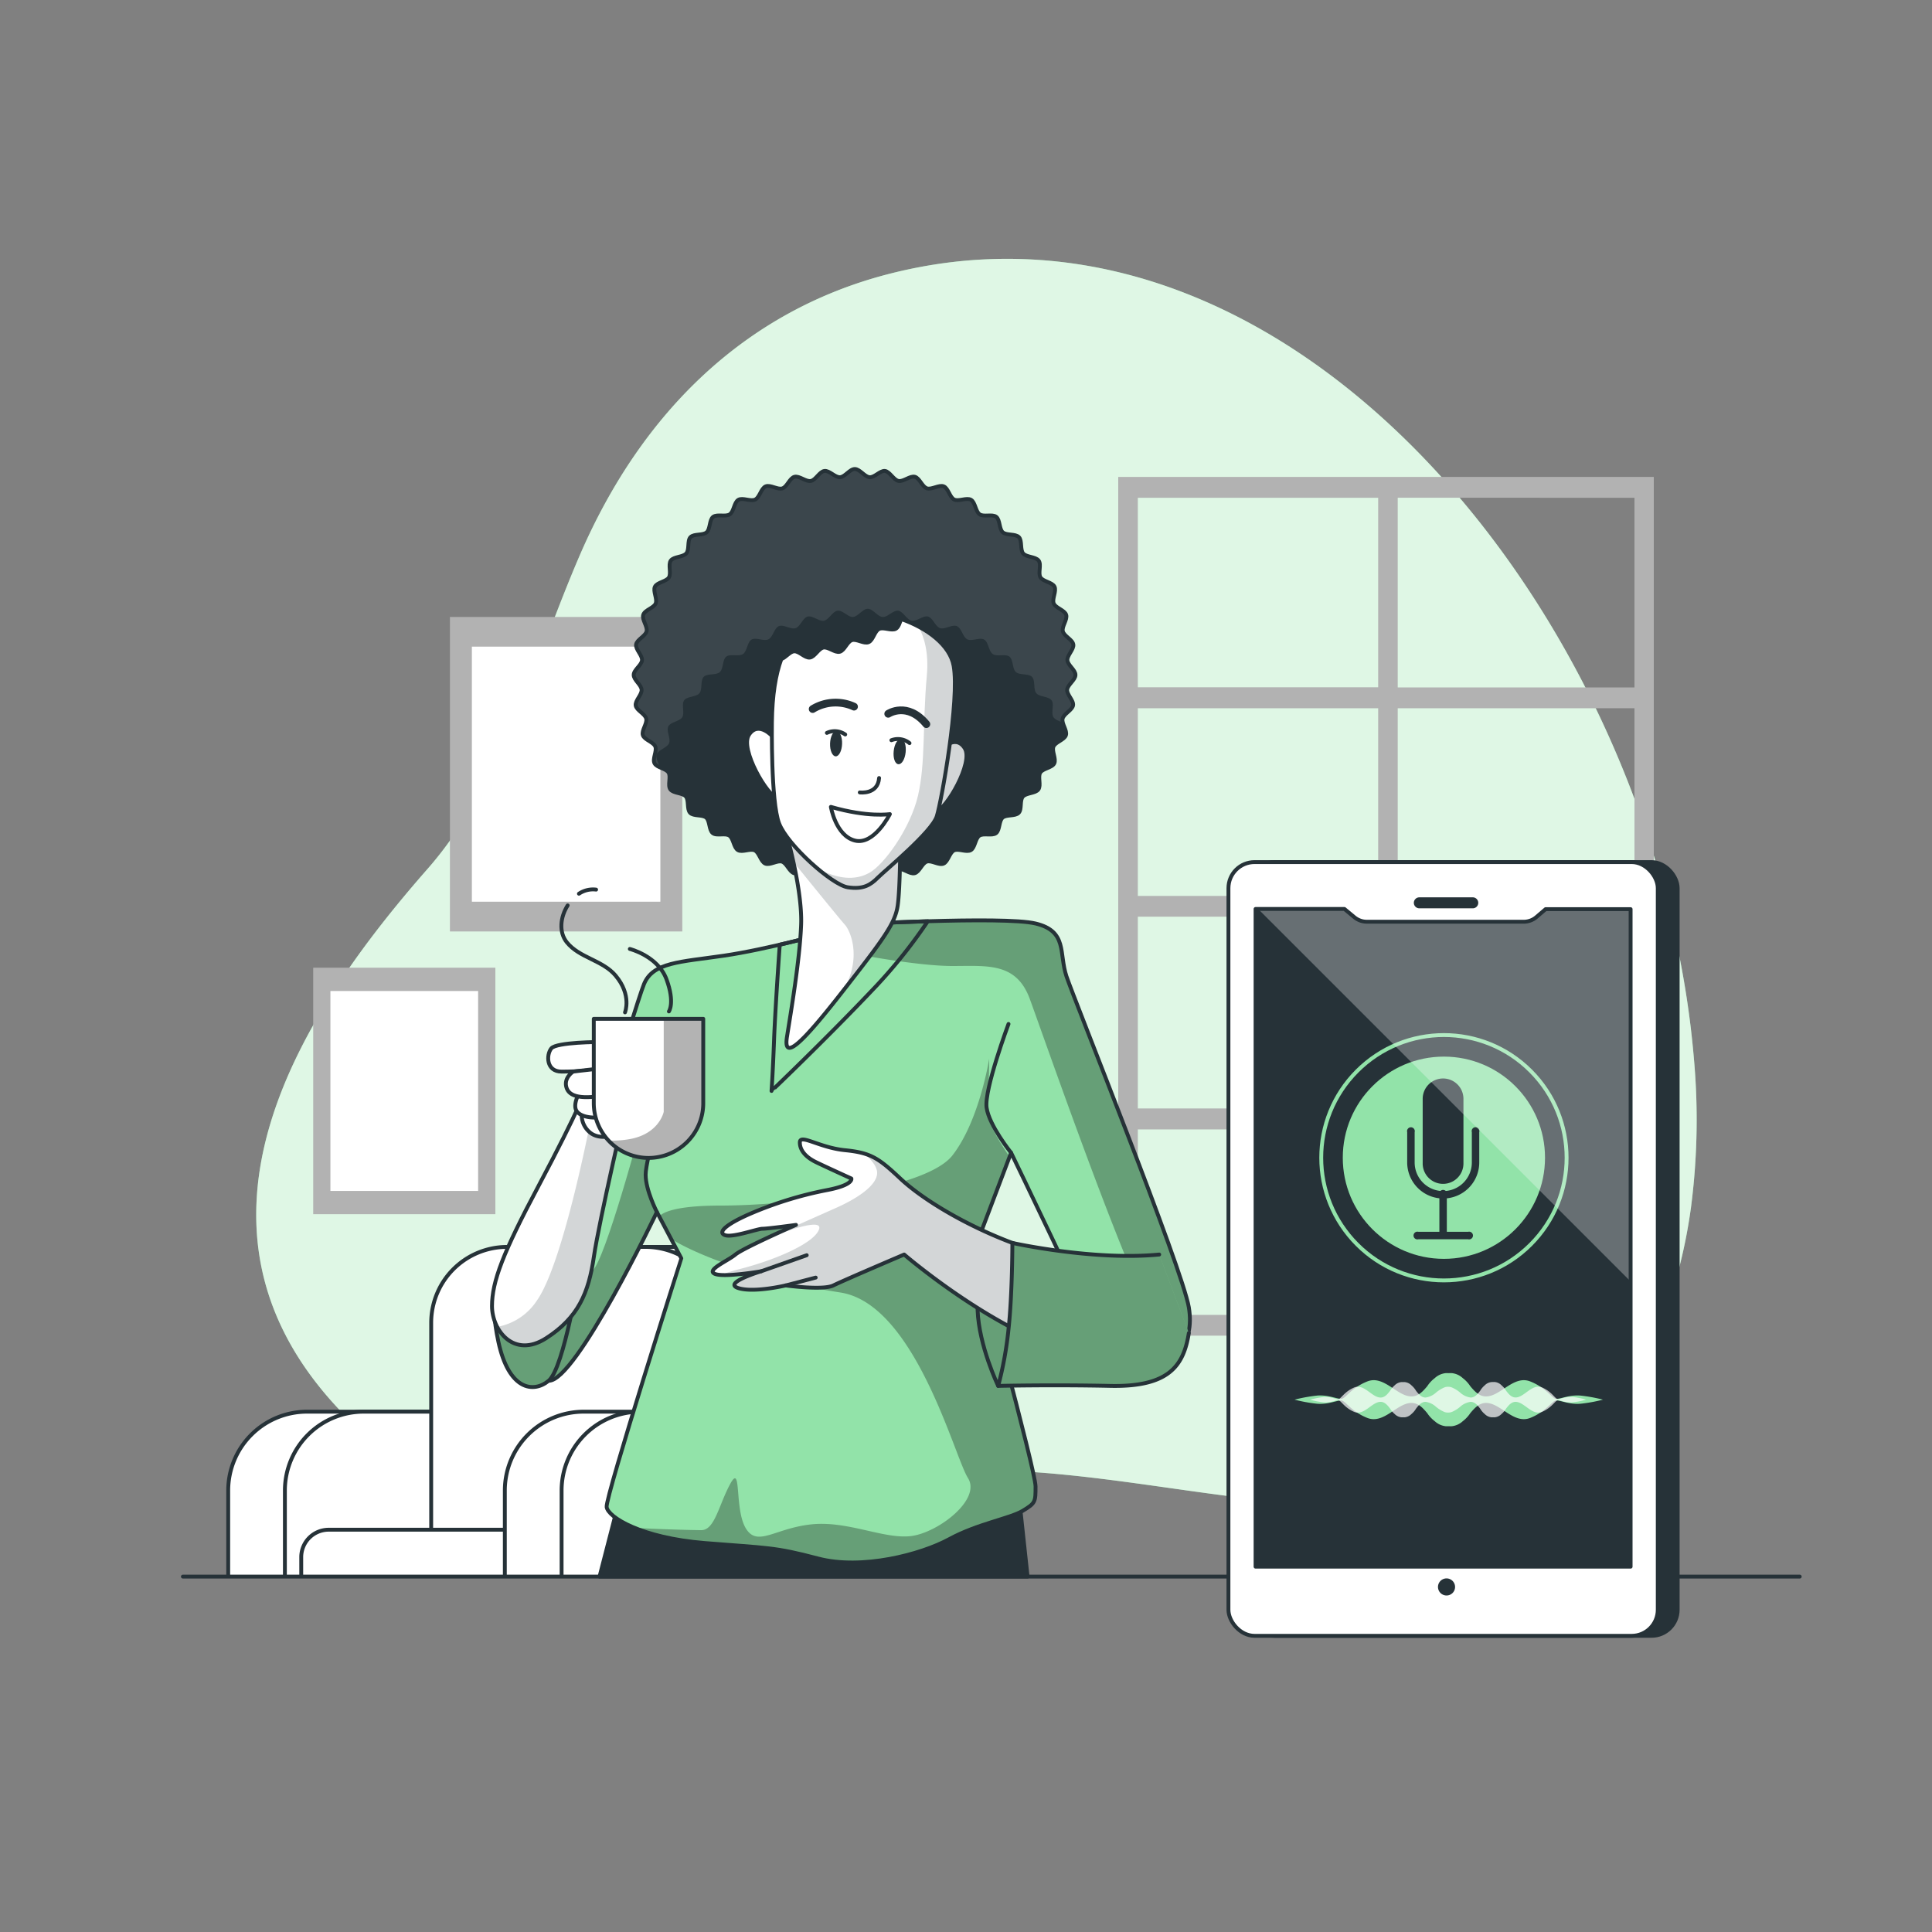 <svg xmlns="http://www.w3.org/2000/svg" xmlns:xlink="http://www.w3.org/1999/xlink" viewBox="0 0 500 500"><rect x="0" y="0" width="500" height="500" fill="#808080" stroke="none"/><defs><clippath id="clip-path"><rect x="54" y="312.69" width="164.67" height="95.33" style="fill:none"></rect></clippath><clippath id="clip-path-2"><path d="M278.33,174.67c0,1.3-2,2.51-2.15,3.79s1.74,2.81,1.53,4.08S275.3,184.7,275,186s1.26,3.05.86,4.27-2.72,1.75-3.22,2.94.78,3.21.2,4.36-3,1.3-3.64,2.41.29,3.28-.47,4.33-3.12.85-4,1.84-.2,3.29-1.1,4.22-3.21.39-4.17,1.25-.67,3.23-1.69,4-3.23-.07-4.31.65-1.1,3.1-2.22,3.75-3.2-.5-4.36.07-1.51,2.92-2.71,3.42-3.1-.94-4.33-.52-1.88,2.69-3.14,3-2.94-1.33-4.22-1.08-2.22,2.42-3.5,2.59-2.75-1.7-4.05-1.62-2.51,2.12-3.81,2.12-2.53-2-3.81-2.12-2.78,1.78-4.05,1.62-2.25-2.34-3.51-2.59-3,1.41-4.22,1.08-1.92-2.61-3.14-3-3.14,1-4.33.51-1.55-2.84-2.71-3.41-3.24.58-4.36-.07-1.15-3-2.22-3.75-3.3.14-4.31-.66-.73-3.16-1.69-4-3.28-.32-4.17-1.25-.27-3.23-1.1-4.22-3.2-.79-4-1.84.2-3.23-.47-4.34-3-1.25-3.63-2.4.68-3.17.19-4.36-2.82-1.71-3.22-2.94,1.17-3,.87-4.27-2.52-2.13-2.72-3.41,1.63-2.78,1.53-4.08S164,176,164,174.67s2.05-2.52,2.15-3.8-1.73-2.81-1.53-4.08,2.42-2.16,2.72-3.41-1.27-3-.87-4.27,2.73-1.75,3.22-2.94-.78-3.2-.19-4.35,3-1.31,3.63-2.41-.28-3.29.47-4.34,3.12-.85,4-1.84.2-3.29,1.1-4.22,3.21-.39,4.18-1.25.66-3.23,1.68-4,3.24.06,4.31-.66,1.1-3.1,2.22-3.75,3.2.51,4.36-.07,1.51-2.92,2.71-3.41,3.1.93,4.33.52,1.88-2.7,3.14-3,2.95,1.33,4.22,1.08,2.22-2.42,3.51-2.59,2.75,1.71,4.05,1.62,2.5-2.12,3.81-2.12,2.53,2,3.81,2.12,2.77-1.78,4-1.62,2.25,2.35,3.51,2.59,3-1.41,4.22-1.08,1.92,2.62,3.14,3,3.14-1,4.33-.52,1.56,2.85,2.71,3.41,3.25-.58,4.36.07,1.16,3,2.22,3.75,3.3-.13,4.31.66.73,3.16,1.69,4,3.28.33,4.17,1.25.28,3.23,1.1,4.22,3.2.8,4,1.84-.2,3.24.47,4.34,3.05,1.26,3.64,2.41-.69,3.16-.2,4.35,2.82,1.71,3.22,2.94-1.17,3-.86,4.27,2.51,2.13,2.71,3.41-1.63,2.79-1.53,4.08S278.33,173.36,278.33,174.67Z" style="fill:#263238;stroke:#263238;stroke-linecap:round;stroke-linejoin:round"></path></clippath><clippath id="clip-path-3"><path d="M214.33,241.33s-15.66,4.34-27,6S169,249,166.67,254.67,145.33,324.33,141.33,332,135,357,142,357.33s28-43.66,28-43.66l6.33,12S156.67,387.33,157,390s9,8,25.33,9.33,18,1,29.34,4,26.66-1,34-5,15.66-5.33,19-7.33,3.33-2.33,3.33-6.33S252.33,323,252.33,323l9.34-24.67s21.33,44,22.33,48,7.33,9,13.33,7.67,12-5.67,10.34-15.67S278,258.67,276,252.67s.33-11.67-8-13.67-49.33.33-49.33.33Z" style="fill:#92E3A9;stroke:#263238;stroke-linecap:round;stroke-linejoin:round"></path></clippath><clippath id="clip-path-4"><path d="M150,328.67s-4,25.33-8,28.66-10.33,2.34-13-10S129,332,133.33,326,148.33,315.33,150,328.67Z" style="fill:#92E3A9;stroke:#263238;stroke-linecap:round;stroke-linejoin:round"></path></clippath><clippath id="clip-path-5"><path d="M203.67,216.33s4,14,3.66,23-2.66,22.67-3.66,29,3.66,2,14.33-11.66,13.67-17.67,14.33-22.34S233,217,233,217a14.1,14.1,0,0,1-13.67,3.33C211,218,205.67,212,204.33,212S203.67,216.33,203.67,216.33Z" style="fill:#fff;stroke:#263238;stroke-linecap:round;stroke-linejoin:round"></path></clippath><clippath id="clip-path-6"><path d="M243.39,194.18s3.73-4.36,6.23-.62-5,16.2-7.17,16.2-1.24-8.73-1.24-10.91S243.39,194.18,243.39,194.18Z" style="fill:#fff;stroke:#263238;stroke-linecap:round;stroke-linejoin:round"></path></clippath><clippath id="clip-path-7"><path d="M233.23,160.21c-.39.95-.66,2.09-1.38,2.51-1.12.64-3.2-.51-4.36.06s-1.51,2.92-2.71,3.42-3.1-.93-4.33-.52-1.88,2.69-3.14,3-2.95-1.34-4.22-1.09-2.22,2.43-3.51,2.59-2.75-1.7-4.05-1.62c-1.12.07-2.2,1.64-3.32,2-1.47,4-2.35,9.32-2.44,16.4,0,0-.31,20.55,1.87,26.16s13.71,15.89,17.75,16.51,5.92-.62,7.79-2.49,14-11.84,15.26-15.89,5.92-30.21,4.36-38.93C245.85,167,240.07,162.61,233.23,160.21Z" style="fill:#fff;stroke:#263238;stroke-linecap:round;stroke-linejoin:round"></path></clippath><clippath id="clip-path-8"><path d="M258.33,358.67s-5-10.34-5.33-19.67,3.67-14.33,8-9.67S262,354,258.33,358.67Z" style="fill:#92E3A9;stroke:#263238;stroke-linecap:round;stroke-linejoin:round"></path></clippath><clippath id="clip-path-9"><path d="M296.67,326.33s-22.34,0-34.67-4.66S238.67,310.33,233,305s-7.67-6.67-14.33-7.33-11.67-4.34-11.67-2,2,4,4,5,9.33,4.33,9.33,4.33.67,1.67-6.33,3a96.69,96.69,0,0,0-20.33,6.33c-6,2.67-8,4.67-6,5.34S196,318,197.33,318s8.67-1,8.67-1-13.67,6-15.67,7.67-7.66,4-5.33,5,12-.67,12-.67-10,3-6,4.33,12.33-.66,12.33-.66,9.67,1.33,12.34,0,18.33-8,18.33-8,24,20.66,44.67,25.66,20.33,0,20.33,0" style="fill:#fff;stroke:#263238;stroke-linecap:round;stroke-linejoin:round"></path></clippath><clippath id="clip-path-10"><path d="M307.67,345c-1.34,8.33-5,14-20.34,13.67s-29,0-29,0A93.87,93.87,0,0,0,261,344c1-9,1-22.33,1-22.33s21,4.66,38,3" style="fill:#92E3A9;stroke:#263238;stroke-linecap:round;stroke-linejoin:round"></path></clippath><clippath id="clip-path-11"><path d="M152,281s-1.8,5.56-12.67,26c-9.16,17.24-12,24.67-12,31s5.67,13.67,14,8.33,11-11.73,12.36-21.06,8.53-40.06,8.53-40.06S160,277.67,152,281Z" style="fill:#fff;stroke:#263238;stroke-linecap:round;stroke-linejoin:round"></path></clippath><clippath id="clip-path-12"><path d="M167.83,299.67h0a14.17,14.17,0,0,1-14.16-14.17V263.67H182V285.5A14.17,14.17,0,0,1,167.83,299.67Z" style="fill:#fff;stroke:#263238;stroke-linecap:round;stroke-linejoin:round"></path></clippath><clippath id="clip-path-13"><path d="M422,405.45H324.94V235.24h23l2.58,2.14a5.07,5.07,0,0,0,3.22,1.16h40.6a5,5,0,0,0,3.32-1.25l2.34-2h22Z" style="fill:#263238;stroke:#263238;stroke-linecap:round;stroke-linejoin:round"></path></clippath></defs><g id="background-simple"><path d="M437.62,312.52a175.74,175.74,0,0,0,.77-38.44C429,162.07,335.21,43.53,229.65,71c-36.47,9.49-63.5,35.42-79.59,72.67C138.25,171,129.87,203,110.67,224.85,79.16,260.75,41.13,316.91,88.94,366s106.47,17.2,156.45,14.67c42-2.13,84.46,13.52,126.34,7.89C411.52,383.16,432.2,352,437.62,312.52Z" style="fill:#92E3A9"></path><path d="M437.62,312.52a175.74,175.74,0,0,0,.77-38.44C429,162.07,335.21,43.53,229.65,71c-36.47,9.49-63.5,35.42-79.59,72.67C138.25,171,129.87,203,110.67,224.85,79.16,260.75,41.13,316.91,88.94,366s106.47,17.2,156.45,14.67c42-2.13,84.46,13.52,126.34,7.89C411.52,383.16,432.2,352,437.62,312.52Z" style="fill:#fff;opacity:0.7"></path></g><g id="Window"><path d="M289.4,123.43V345.67H428V123.43Zm72.33,5.39H423V177.9H361.73Zm0,54.47H423v48.57H361.73Zm0,54H423v49.61H361.73Zm-5.06,103h-62.2v-48h62.2Zm0-53.43h-62.2V237.24h62.2Zm0-55h-62.2V183.29h62.2Zm0-54h-62.2V128.82h62.2Zm5.06,162.38v-48H423v48Z" style="fill:#b2b2b2"></path></g><g id="Pictures"><rect x="116.44" y="159.67" width="60.14" height="81.39" style="fill:#b2b2b2"></rect><rect x="122.12" y="167.35" width="48.78" height="66.01" style="fill:#fff"></rect><rect x="81.06" y="250.44" width="47.14" height="63.79" style="fill:#b2b2b2"></rect><rect x="85.51" y="256.47" width="38.23" height="51.74" style="fill:#fff"></rect></g><g id="Couch"><g style="clip-path:url(#clip-path)"><path d="M123.05,322.69h75.11a0,0,0,0,1,0,0v55.46a19.64,19.64,0,0,1-19.64,19.64H142.7a19.64,19.64,0,0,1-19.64-19.64V322.69A0,0,0,0,1,123.05,322.69Z" transform="translate(321.22 720.49) rotate(180)" style="fill:#fff;stroke:#263238;stroke-miterlimit:10"></path><path d="M59.06,365.34h52.83a0,0,0,0,1,0,0v63.61a20.41,20.41,0,0,1-20.41,20.41H59.06a0,0,0,0,1,0,0v-84A0,0,0,0,1,59.06,365.34Z" transform="translate(170.95 814.7) rotate(180)" style="fill:#fff"></path><path d="M59.06,365.34h52.83a0,0,0,0,1,0,0v63.61a20.41,20.41,0,0,1-20.41,20.41H59.06a0,0,0,0,1,0,0v-84A0,0,0,0,1,59.06,365.34Z" transform="translate(170.95 814.7) rotate(180)" style="fill:none;stroke:#263238;stroke-miterlimit:10"></path><path d="M73.74,365.34h52.83a0,0,0,0,1,0,0v63.61a20.41,20.41,0,0,1-20.41,20.41H73.74a0,0,0,0,1,0,0v-84A0,0,0,0,1,73.74,365.34Z" transform="translate(200.3 814.7) rotate(180)" style="fill:#fff;stroke:#263238;stroke-miterlimit:10"></path><path d="M111.6,322.69h75.11a0,0,0,0,1,0,0v55.46a19.64,19.64,0,0,1-19.64,19.64H131.24a19.64,19.64,0,0,1-19.64-19.64V322.69A0,0,0,0,1,111.6,322.69Z" transform="translate(298.3 720.49) rotate(180)" style="fill:#fff"></path><path d="M111.6,322.69h75.11a0,0,0,0,1,0,0v55.46a19.64,19.64,0,0,1-19.64,19.64H131.24a19.64,19.64,0,0,1-19.64-19.64V322.69A0,0,0,0,1,111.6,322.69Z" transform="translate(298.3 720.49) rotate(180)" style="fill:none;stroke:#263238;stroke-miterlimit:10"></path><path d="M78,395.89H178.53a0,0,0,0,1,0,0v46.37a7.1,7.1,0,0,1-7.1,7.1H78a0,0,0,0,1,0,0V395.89A0,0,0,0,1,78,395.89Z" transform="translate(256.49 845.25) rotate(180)" style="fill:#fff"></path><path d="M78,395.89H178.53a0,0,0,0,1,0,0v46.37a7.1,7.1,0,0,1-7.1,7.1H78a0,0,0,0,1,0,0V395.89A0,0,0,0,1,78,395.89Z" transform="translate(256.49 845.25) rotate(180)" style="fill:none;stroke:#263238;stroke-miterlimit:10"></path><line x1="79.44" y1="414.34" x2="130.43" y2="414.34" style="fill:#fff;stroke:#263238;stroke-miterlimit:10"></line><path d="M130.66,365.34h52.83a0,0,0,0,1,0,0v63.61a20.41,20.41,0,0,1-20.41,20.41H130.66a0,0,0,0,1,0,0v-84A0,0,0,0,1,130.66,365.34Z" transform="translate(314.14 814.7) rotate(180)" style="fill:#fff"></path><path d="M130.66,365.34h52.83a0,0,0,0,1,0,0v63.61a20.41,20.41,0,0,1-20.41,20.41H130.66a0,0,0,0,1,0,0v-84A0,0,0,0,1,130.66,365.34Z" transform="translate(314.14 814.7) rotate(180)" style="fill:none;stroke:#263238;stroke-miterlimit:10"></path><path d="M145.33,365.34h52.83a0,0,0,0,1,0,0v63.61a20.41,20.41,0,0,1-20.41,20.41H145.33a0,0,0,0,1,0,0v-84A0,0,0,0,1,145.33,365.34Z" transform="translate(343.5 814.7) rotate(180)" style="fill:#fff;stroke:#263238;stroke-miterlimit:10"></path></g></g><g id="Character"><polygon points="265.94 408.02 263.64 386.64 160.68 386.64 155.16 408.02 265.94 408.02" style="fill:#263238;stroke:#263238;stroke-linecap:round;stroke-linejoin:round"></polygon><path d="M278.33,174.67c0,1.3-2,2.51-2.15,3.79s1.74,2.81,1.53,4.08S275.3,184.7,275,186s1.26,3.05.86,4.27-2.72,1.75-3.22,2.94.78,3.21.2,4.36-3,1.3-3.64,2.41.29,3.28-.47,4.33-3.12.85-4,1.84-.2,3.29-1.1,4.22-3.21.39-4.17,1.25-.67,3.23-1.69,4-3.23-.07-4.31.65-1.1,3.1-2.22,3.75-3.2-.5-4.36.07-1.51,2.92-2.71,3.42-3.1-.94-4.33-.52-1.88,2.69-3.14,3-2.94-1.33-4.22-1.08-2.22,2.42-3.5,2.59-2.75-1.7-4.05-1.62-2.51,2.12-3.81,2.12-2.53-2-3.81-2.12-2.78,1.78-4.05,1.62-2.25-2.34-3.51-2.59-3,1.41-4.22,1.08-1.92-2.61-3.14-3-3.14,1-4.33.51-1.55-2.84-2.71-3.41-3.24.58-4.36-.07-1.15-3-2.22-3.75-3.3.14-4.31-.66-.73-3.16-1.69-4-3.28-.32-4.17-1.25-.27-3.23-1.1-4.22-3.2-.79-4-1.84.2-3.23-.47-4.34-3-1.25-3.63-2.4.68-3.17.19-4.36-2.82-1.71-3.22-2.94,1.17-3,.87-4.27-2.52-2.13-2.72-3.41,1.63-2.78,1.53-4.08S164,176,164,174.67s2.05-2.52,2.15-3.8-1.73-2.81-1.53-4.08,2.42-2.16,2.72-3.41-1.27-3-.87-4.27,2.73-1.75,3.22-2.94-.78-3.2-.19-4.35,3-1.31,3.63-2.41-.28-3.29.47-4.34,3.12-.85,4-1.84.2-3.29,1.1-4.22,3.21-.39,4.18-1.25.66-3.23,1.68-4,3.24.06,4.31-.66,1.1-3.1,2.22-3.75,3.2.51,4.36-.07,1.51-2.92,2.71-3.41,3.1.93,4.33.52,1.88-2.7,3.14-3,2.95,1.33,4.22,1.08,2.22-2.42,3.51-2.59,2.75,1.71,4.05,1.62,2.5-2.12,3.81-2.12,2.53,2,3.81,2.12,2.77-1.78,4-1.62,2.25,2.35,3.51,2.59,3-1.41,4.22-1.08,1.92,2.62,3.14,3,3.14-1,4.33-.52,1.56,2.85,2.71,3.41,3.25-.58,4.36.07,1.16,3,2.22,3.75,3.3-.13,4.31.66.73,3.16,1.69,4,3.28.33,4.17,1.25.28,3.23,1.1,4.22,3.2.8,4,1.84-.2,3.24.47,4.34,3.05,1.26,3.64,2.41-.69,3.16-.2,4.35,2.82,1.71,3.22,2.94-1.17,3-.86,4.27,2.51,2.13,2.71,3.41-1.63,2.79-1.53,4.08S278.33,173.36,278.33,174.67Z" style="fill:#263238"></path><g style="clip-path:url(#clip-path-2)"><path d="M278.33,174.67c0-1.31-2-2.52-2.14-3.8s1.73-2.81,1.52-4.08-2.41-2.16-2.71-3.41,1.26-3,.86-4.27-2.72-1.75-3.22-2.94.78-3.2.2-4.35-3-1.31-3.64-2.41.29-3.28-.47-4.34-3.12-.84-4-1.84-.2-3.28-1.1-4.22-3.21-.38-4.17-1.25-.66-3.22-1.69-4-3.23.07-4.31-.66-1.1-3.1-2.22-3.75-3.2.51-4.36-.07-1.51-2.92-2.71-3.41-3.1.93-4.33.52-1.88-2.7-3.14-3-2.94,1.33-4.22,1.08-2.22-2.42-3.51-2.59-2.74,1.71-4,1.62-2.51-2.12-3.81-2.12-2.53,2-3.81,2.12-2.78-1.78-4.05-1.62-2.25,2.35-3.51,2.59-3-1.41-4.22-1.08-1.92,2.62-3.14,3-3.14-1-4.33-.52-1.55,2.85-2.71,3.41-3.24-.58-4.36.07-1.15,3-2.22,3.75-3.29-.13-4.31.66-.73,3.16-1.68,4-3.28.32-4.18,1.25-.27,3.23-1.1,4.22-3.2.79-4,1.84.2,3.23-.47,4.34-3,1.25-3.63,2.41.69,3.16.19,4.35-2.82,1.71-3.22,2.94,1.17,3,.87,4.27-2.52,2.13-2.72,3.41,1.63,2.79,1.53,4.08-2.15,2.49-2.15,3.8,2.05,2.51,2.15,3.79-1.73,2.81-1.53,4.08,2.42,2.16,2.72,3.41-1.27,3.05-.87,4.27,2.72,1.75,3.22,2.94-.78,3.21-.19,4.36a2.56,2.56,0,0,0,1.3,1h0c-.3-1.09-1.11-2.32-.81-3.24.4-1.23,2.73-1.75,3.22-2.94s-.77-3.2-.19-4.35,3-1.31,3.63-2.41-.28-3.29.47-4.34,3.13-.84,3.95-1.84.21-3.28,1.1-4.22,3.22-.38,4.18-1.25.66-3.22,1.68-4,3.24.06,4.31-.66,1.11-3.1,2.23-3.75,3.19.51,4.36-.07,1.51-2.92,2.7-3.41,3.1.93,4.33.52,1.89-2.7,3.14-3,3,1.33,4.22,1.08,2.22-2.42,3.51-2.59,2.75,1.71,4,1.62,2.51-2.12,3.81-2.12,2.53,2,3.81,2.12,2.77-1.78,4.05-1.62,2.24,2.35,3.5,2.59,3-1.41,4.23-1.08,1.92,2.62,3.14,3,3.14-1,4.33-.52,1.55,2.85,2.7,3.42,3.25-.58,4.36.06,1.16,3,2.23,3.75,3.29-.13,4.31.66.72,3.16,1.68,4,3.28.33,4.18,1.26.27,3.22,1.1,4.21,3.2.8,3.95,1.85-.2,3.23.47,4.33c.41.67,1.45,1,2.33,1.4a5.08,5.08,0,0,0,.17.51A2.8,2.8,0,0,1,275,186c.3-1.25,2.51-2.13,2.71-3.41s-1.63-2.78-1.52-4.08S278.33,176,278.33,174.67Z" style="fill:#fff;opacity:0.1"></path></g><path d="M278.33,174.67c0,1.3-2,2.51-2.15,3.79s1.74,2.81,1.53,4.08S275.3,184.7,275,186s1.26,3.05.86,4.27-2.72,1.75-3.22,2.94.78,3.21.2,4.36-3,1.3-3.64,2.41.29,3.28-.47,4.33-3.12.85-4,1.84-.2,3.29-1.1,4.22-3.21.39-4.17,1.25-.67,3.23-1.69,4-3.23-.07-4.31.65-1.1,3.1-2.22,3.75-3.2-.5-4.36.07-1.51,2.92-2.71,3.42-3.1-.94-4.33-.52-1.88,2.69-3.14,3-2.94-1.33-4.22-1.08-2.22,2.42-3.5,2.59-2.75-1.7-4.05-1.62-2.51,2.12-3.81,2.12-2.53-2-3.81-2.12-2.78,1.78-4.05,1.62-2.25-2.34-3.51-2.59-3,1.41-4.22,1.08-1.92-2.61-3.14-3-3.14,1-4.33.51-1.55-2.84-2.71-3.41-3.24.58-4.36-.07-1.15-3-2.22-3.75-3.3.14-4.31-.66-.73-3.16-1.69-4-3.28-.32-4.17-1.25-.27-3.23-1.1-4.22-3.2-.79-4-1.84.2-3.23-.47-4.34-3-1.25-3.63-2.4.68-3.17.19-4.36-2.82-1.71-3.22-2.94,1.17-3,.87-4.27-2.52-2.13-2.72-3.41,1.63-2.78,1.53-4.08S164,176,164,174.67s2.05-2.52,2.15-3.8-1.73-2.81-1.53-4.08,2.42-2.16,2.72-3.41-1.27-3-.87-4.27,2.73-1.75,3.22-2.94-.78-3.2-.19-4.35,3-1.31,3.63-2.41-.28-3.29.47-4.34,3.12-.85,4-1.84.2-3.29,1.1-4.22,3.21-.39,4.18-1.25.66-3.23,1.68-4,3.24.06,4.31-.66,1.1-3.1,2.22-3.75,3.2.51,4.36-.07,1.51-2.92,2.71-3.41,3.1.93,4.33.52,1.88-2.7,3.14-3,2.95,1.33,4.22,1.08,2.22-2.42,3.51-2.59,2.75,1.71,4.05,1.62,2.5-2.12,3.81-2.12,2.53,2,3.81,2.12,2.77-1.78,4-1.62,2.25,2.35,3.51,2.59,3-1.41,4.22-1.08,1.92,2.62,3.14,3,3.14-1,4.33-.52,1.56,2.85,2.71,3.41,3.25-.58,4.36.07,1.16,3,2.22,3.75,3.3-.13,4.31.66.73,3.16,1.69,4,3.28.33,4.17,1.25.28,3.23,1.1,4.22,3.2.8,4,1.84-.2,3.24.47,4.34,3.05,1.26,3.64,2.41-.69,3.16-.2,4.35,2.82,1.71,3.22,2.94-1.17,3-.86,4.27,2.51,2.13,2.71,3.41-1.63,2.79-1.53,4.08S278.33,173.36,278.33,174.67Z" style="fill:none;stroke:#263238;stroke-linecap:round;stroke-linejoin:round"></path><path d="M214.33,241.33s-15.66,4.34-27,6S169,249,166.67,254.67,145.33,324.33,141.33,332,135,357,142,357.33s28-43.66,28-43.66l6.33,12S156.67,387.33,157,390s9,8,25.33,9.33,18,1,29.34,4,26.66-1,34-5,15.66-5.33,19-7.33,3.33-2.33,3.33-6.33S252.33,323,252.33,323l9.34-24.67s21.33,44,22.33,48,7.33,9,13.33,7.67,12-5.67,10.34-15.67S278,258.67,276,252.67s.33-11.67-8-13.67-49.33.33-49.33.33Z" style="fill:#92E3A9"></path><g style="clip-path:url(#clip-path-3)"><path d="M276,252.67c-2-6,.33-11.67-8-13.67-7.55-1.81-41.88-.07-48.3.28L222,247s15.5,3,24.5,3,16.5-1,20,8.5,25,71.5,33,84.5a72.7,72.7,0,0,0,5.15,7.21c2.5-2.51,3.94-6.32,3-11.88C306,328.33,278,258.67,276,252.67Z" style="opacity:0.3"></path><path d="M264.67,391c3.33-2,3.33-2.33,3.33-6.33S252.33,323,252.33,323l8.94-23.62c-2.57-3.76-6.38-9.92-5.94-12.71A112.27,112.27,0,0,0,256,274s-2.5,16-9.5,25-42.5,13-60,13c-9.13,0-14.17,1.09-15.92,2.77l3.08,5.83c7.1,4.49,24.48,10.92,43.84,13.9s29.5,42.5,33,48-7.5,14-14.5,15-16.5-4-26-3-14,6-17,1-1-17-4-11.5-4,12-7.5,12c-2.51,0-11.44-.26-17.22-.59a61.08,61.08,0,0,0,18.05,3.92c16.34,1.34,18,1,29.34,4s26.66-1,34-5S261.33,393,264.67,391Z" style="opacity:0.3"></path><path d="M172.81,319l.19-.49s-6.65-10.15-5.91-14.49S167,287.5,167,287.5s-9,34-13,40.5-15.5,25-15.5,25-.09.37-.23,1c.69,2,1.88,3.25,3.73,3.33,7,.34,28-43.66,28-43.66Z" style="opacity:0.3"></path></g><path d="M214.33,241.33s-15.66,4.34-27,6S169,249,166.67,254.67,145.33,324.33,141.33,332,135,357,142,357.33s28-43.66,28-43.66l6.33,12S156.67,387.33,157,390s9,8,25.33,9.33,18,1,29.34,4,26.66-1,34-5,15.66-5.33,19-7.33,3.33-2.33,3.33-6.33S252.33,323,252.33,323l9.34-24.67s21.33,44,22.33,48,7.33,9,13.33,7.67,12-5.67,10.34-15.67S278,258.67,276,252.67s.33-11.67-8-13.67-49.33.33-49.33.33Z" style="fill:none;stroke:#263238;stroke-linecap:round;stroke-linejoin:round"></path><path d="M261.67,298.33s-5.67-7-6.34-11.66S261,265,261,265" style="fill:none;stroke:#263238;stroke-linecap:round;stroke-linejoin:round"></path><path d="M170,313.67s-2.91-5.61-2.91-9.66,5.5-22.59,5.5-22.59" style="fill:none;stroke:#263238;stroke-linecap:round;stroke-linejoin:round"></path><path d="M225.67,256.33a132.46,132.46,0,0,0,14.44-17.91c-11.25.33-21.44.91-21.44.91l-4.34,2s-5.6,1.55-12.53,3.16c-.39,5.49-1.21,17.68-1.47,24.51-.33,9-.66,13.33-.66,13.33S213.33,269.33,225.67,256.33Z" style="fill:none;stroke:#263238;stroke-linecap:round;stroke-linejoin:round"></path><path d="M150,328.67s-4,25.33-8,28.66-10.33,2.34-13-10S129,332,133.33,326,148.33,315.33,150,328.67Z" style="fill:#92E3A9"></path><g style="clip-path:url(#clip-path-4)"><path d="M150,328.67s-4,25.33-8,28.66-10.33,2.34-13-10S129,332,133.33,326,148.33,315.33,150,328.67Z" style="opacity:0.3"></path></g><path d="M150,328.67s-4,25.33-8,28.66-10.33,2.34-13-10S129,332,133.33,326,148.33,315.33,150,328.67Z" style="fill:none;stroke:#263238;stroke-linecap:round;stroke-linejoin:round"></path><path d="M203.67,216.33s4,14,3.66,23-2.66,22.67-3.66,29,3.66,2,14.33-11.66,13.67-17.67,14.33-22.34S233,217,233,217a14.1,14.1,0,0,1-13.67,3.33C211,218,205.67,212,204.33,212S203.67,216.33,203.67,216.33Z" style="fill:#fff"></path><g style="clip-path:url(#clip-path-5)"><path d="M219.33,220.33C211,218,205.67,212,204.33,212s-.66,4.33-.66,4.33.8,2.82,1.66,6.73c4.12,5.07,12.17,15,13.34,16.27,1.57,1.79,4.48,9-.67,17.34C228.67,243,231.67,239,232.33,234.33S233,217,233,217A14.1,14.1,0,0,1,219.33,220.33Z" style="fill:#263238;opacity:0.2"></path></g><path d="M203.67,216.33s4,14,3.66,23-2.66,22.67-3.66,29,3.66,2,14.33-11.66,13.67-17.67,14.33-22.34S233,217,233,217a14.1,14.1,0,0,1-13.67,3.33C211,218,205.67,212,204.33,212S203.67,216.33,203.67,216.33Z" style="fill:none;stroke:#263238;stroke-linecap:round;stroke-linejoin:round"></path><path d="M200.08,190.75s-3.73-4.36-6.23-.62,5,16.2,7.17,16.2,1.24-8.72,1.24-10.9S200.08,190.75,200.08,190.75Z" style="fill:#fff;stroke:#263238;stroke-linecap:round;stroke-linejoin:round"></path><path d="M243.39,194.18s3.73-4.36,6.23-.62-5,16.2-7.17,16.2-1.24-8.73-1.24-10.91S243.39,194.18,243.39,194.18Z" style="fill:#fff"></path><g style="clip-path:url(#clip-path-6)"><path d="M243.39,194.18s3.73-4.36,6.23-.62-5,16.2-7.17,16.2-1.24-8.73-1.24-10.91S243.39,194.18,243.39,194.18Z" style="fill:#263238;opacity:0.2"></path></g><path d="M243.39,194.18s3.73-4.36,6.23-.62-5,16.2-7.17,16.2-1.24-8.73-1.24-10.91S243.39,194.18,243.39,194.18Z" style="fill:none;stroke:#263238;stroke-linecap:round;stroke-linejoin:round"></path><path d="M233.23,160.21c-.39.95-.66,2.09-1.38,2.51-1.12.64-3.2-.51-4.36.06s-1.51,2.92-2.71,3.42-3.1-.93-4.33-.52-1.88,2.69-3.14,3-2.95-1.34-4.22-1.09-2.22,2.43-3.51,2.59-2.75-1.7-4.05-1.62c-1.12.07-2.2,1.64-3.32,2-1.47,4-2.35,9.32-2.44,16.4,0,0-.31,20.55,1.87,26.16s13.71,15.89,17.75,16.51,5.92-.62,7.79-2.49,14-11.84,15.26-15.89,5.92-30.21,4.36-38.93C245.85,167,240.07,162.61,233.23,160.21Z" style="fill:#fff"></path><g style="clip-path:url(#clip-path-7)"><path d="M237.69,162.16c1.45,2.57,2.72,6.63,2.17,12.73-1.14,12.5-.29,22.45-2.28,31s-8.79,17.89-12.6,20-8.43,1.59-13.55-1.25l-.29-.15c3.25,2.79,6.47,4.94,8.25,5.21,4.05.62,5.92-.62,7.79-2.49s14-11.84,15.26-15.89,5.92-30.21,4.36-38.93C246.07,168.24,242.45,164.67,237.69,162.16Z" style="fill:#263238;opacity:0.2"></path></g><path d="M233.23,160.21c-.39.95-.66,2.09-1.38,2.51-1.12.64-3.2-.51-4.36.06s-1.51,2.92-2.71,3.42-3.1-.93-4.33-.52-1.88,2.69-3.14,3-2.95-1.34-4.22-1.09-2.22,2.43-3.51,2.59-2.75-1.7-4.05-1.62c-1.12.07-2.2,1.64-3.32,2-1.47,4-2.35,9.32-2.44,16.4,0,0-.31,20.55,1.87,26.16s13.71,15.89,17.75,16.51,5.92-.62,7.79-2.49,14-11.84,15.26-15.89,5.92-30.21,4.36-38.93C245.85,167,240.07,162.61,233.23,160.21Z" style="fill:none;stroke:#263238;stroke-linecap:round;stroke-linejoin:round"></path><path d="M222.51,205.08s4.67.63,5-3.73" style="fill:none;stroke:#263238;stroke-linecap:round;stroke-linejoin:round"></path><path d="M230.3,210.69s-5.61.93-15.27-1.87c0,0,1.25,7.48,6.23,8.72S230.3,210.69,230.3,210.69Z" style="fill:none;stroke:#263238;stroke-linecap:round;stroke-linejoin:round"></path><path d="M217.93,192.52c-.06,1.8-.8,3.25-1.66,3.22s-1.51-1.52-1.45-3.32.8-3.25,1.66-3.22S218,190.71,217.93,192.52Z" style="fill:#263238"></path><path d="M214,189.67a4.78,4.78,0,0,1,4.74.41" style="fill:none;stroke:#263238;stroke-linecap:round;stroke-linejoin:round"></path><path d="M234.38,194.69c-.19,1.79-1,3.18-1.89,3.09s-1.39-1.62-1.2-3.42,1-3.18,1.89-3.09S234.57,192.89,234.38,194.69Z" style="fill:#263238"></path><path d="M230.69,191.57a4.75,4.75,0,0,1,4.69.75" style="fill:none;stroke:#263238;stroke-linecap:round;stroke-linejoin:round"></path><path d="M210.32,183.5a11.39,11.39,0,0,1,10.7-.62" style="fill:none;stroke:#263238;stroke-linecap:round;stroke-linejoin:round;stroke-width:2px"></path><path d="M229.87,184.73s4.93-3.29,9.87,2.68" style="fill:none;stroke:#263238;stroke-linecap:round;stroke-linejoin:round;stroke-width:2px"></path><path d="M258.33,358.67s-5-10.34-5.33-19.67,3.67-14.33,8-9.67S262,354,258.33,358.67Z" style="fill:#92E3A9"></path><g style="clip-path:url(#clip-path-8)"><path d="M258.33,358.67s-5-10.34-5.33-19.67,3.67-14.33,8-9.67S262,354,258.33,358.67Z" style="opacity:0.3"></path></g><path d="M258.33,358.67s-5-10.34-5.33-19.67,3.67-14.33,8-9.67S262,354,258.33,358.67Z" style="fill:none;stroke:#263238;stroke-linecap:round;stroke-linejoin:round"></path><path d="M296.67,326.33s-22.34,0-34.67-4.66S238.67,310.33,233,305s-7.67-6.67-14.33-7.33-11.67-4.34-11.67-2,2,4,4,5,9.33,4.33,9.33,4.33.67,1.67-6.33,3a96.69,96.69,0,0,0-20.33,6.33c-6,2.67-8,4.67-6,5.34S196,318,197.33,318s8.67-1,8.67-1-13.67,6-15.67,7.67-7.66,4-5.33,5,12-.67,12-.67-10,3-6,4.33,12.33-.66,12.33-.66,9.67,1.33,12.34,0,18.33-8,18.33-8,24,20.66,44.67,25.66,20.33,0,20.33,0" style="fill:#fff"></path><g style="clip-path:url(#clip-path-9)"><path d="M273.34,348.73c4-1.77,7.16-3.23,7.16-3.23l1-20c-6.58-.64-14-1.79-19.48-3.86C249.67,317,238.67,310.33,233,305c-4-3.74-6.15-5.51-9.38-6.46,1.71,1.42,3.38,3.25,3.38,5,0,3.5-6,7-10.5,9l-18,8s14.5-6,13.5-2.5-11,8-21,10.5a32.76,32.76,0,0,0-4.45,1.45c3.54.24,10.45-.95,10.45-.95s-10,3-6,4.33,12.33-.66,12.33-.66,9.67,1.33,12.34,0,18.33-8,18.33-8S254.09,342,273.34,348.73Z" style="fill:#263238;opacity:0.2"></path></g><path d="M296.67,326.33s-22.34,0-34.67-4.66S238.67,310.33,233,305s-7.67-6.67-14.33-7.33-11.67-4.34-11.67-2,2,4,4,5,9.33,4.33,9.33,4.33.67,1.67-6.33,3a96.69,96.69,0,0,0-20.33,6.33c-6,2.67-8,4.67-6,5.34S196,318,197.33,318s8.67-1,8.67-1-13.67,6-15.67,7.67-7.66,4-5.33,5,12-.67,12-.67-10,3-6,4.33,12.33-.66,12.33-.66,9.67,1.33,12.34,0,18.33-8,18.33-8,24,20.66,44.67,25.66,20.33,0,20.33,0" style="fill:none;stroke:#263238;stroke-linecap:round;stroke-linejoin:round"></path><line x1="197" y1="329" x2="208.78" y2="324.85" style="fill:none;stroke:#263238;stroke-linecap:round;stroke-linejoin:round"></line><line x1="203.33" y1="332.67" x2="211.1" y2="330.64" style="fill:none;stroke:#263238;stroke-linecap:round;stroke-linejoin:round"></line><path d="M307.67,345c-1.34,8.33-5,14-20.34,13.67s-29,0-29,0A93.87,93.87,0,0,0,261,344c1-9,1-22.33,1-22.33s21,4.66,38,3" style="fill:#92E3A9"></path><g style="clip-path:url(#clip-path-10)"><path d="M307.67,345c-1.34,8.33-5,14-20.34,13.67s-29,0-29,0A93.87,93.87,0,0,0,261,344c1-9,1-22.33,1-22.33s21,4.66,38,3" style="opacity:0.3"></path></g><path d="M307.67,345c-1.34,8.33-5,14-20.34,13.67s-29,0-29,0A93.87,93.87,0,0,0,261,344c1-9,1-22.33,1-22.33s21,4.66,38,3" style="fill:none;stroke:#263238;stroke-linecap:round;stroke-linejoin:round"></path><path d="M152,281s-1.8,5.56-12.67,26c-9.16,17.24-12,24.67-12,31s5.67,13.67,14,8.33,11-11.73,12.36-21.06,8.53-40.06,8.53-40.06S160,277.67,152,281Z" style="fill:#fff"></path><g style="clip-path:url(#clip-path-11)"><path d="M153.69,325.27c1.33-9.33,8.53-40.06,8.53-40.06s-1.62-5.47-7-5l-2,7.9S146,326.5,139,336.5a15.55,15.55,0,0,1-10.33,6.89c2.15,4.11,6.73,6.74,12.66,2.94C149.67,341,152.36,334.6,153.69,325.27Z" style="fill:#263238;opacity:0.2"></path></g><path d="M152,281s-1.8,5.56-12.67,26c-9.16,17.24-12,24.67-12,31s5.67,13.67,14,8.33,11-11.73,12.36-21.06,8.53-40.06,8.53-40.06S160,277.67,152,281Z" style="fill:none;stroke:#263238;stroke-linecap:round;stroke-linejoin:round"></path><path d="M155.33,269.67s-11.33,0-12.66,1.66-1.34,6,2.66,6,10.34-.33,12.34-1.66S158.68,269.06,155.33,269.67Z" style="fill:#fff;stroke:#263238;stroke-linecap:round;stroke-linejoin:round"></path><path d="M150.59,287.79a5.83,5.83,0,0,0,2,5.21c2.6,2.32,7.53.87,6.66-.57s-6.08-4.35-6.08-4.35Z" style="fill:#fff;stroke:#263238;stroke-linecap:round;stroke-linejoin:round"></path><path d="M150,282.67s-2,3.33-.67,5,5,2,9.34,1,5.66-5.67,2-6A104.26,104.26,0,0,0,150,282.67Z" style="fill:#fff;stroke:#263238;stroke-linecap:round;stroke-linejoin:round"></path><path d="M148.33,277.33s-2.66,1.67-1.66,4.34,5.33,2.66,10.66,1.66,5.34-6.66,3.34-7S148.33,277.33,148.33,277.33Z" style="fill:#fff;stroke:#263238;stroke-linecap:round;stroke-linejoin:round"></path><path d="M167.83,299.67h0a14.17,14.17,0,0,1-14.16-14.17V263.67H182V285.5A14.17,14.17,0,0,1,167.83,299.67Z" style="fill:#fff"></path><g style="clip-path:url(#clip-path-12)"><path d="M171.77,263.74v24s-1.1,5.54-8.49,7a25,25,0,0,1-5.75.43,14.08,14.08,0,0,0,10.3,4.47h0A14.17,14.17,0,0,0,182,285.5V263.67H171.84Z" style="opacity:0.3"></path></g><path d="M167.83,299.67h0a14.17,14.17,0,0,1-14.16-14.17V263.67H182V285.5A14.17,14.17,0,0,1,167.83,299.67Z" style="fill:none;stroke:#263238;stroke-linecap:round;stroke-linejoin:round"></path><path d="M149.83,231.29a6.54,6.54,0,0,1,4.44-1.06" style="fill:none;stroke:#263238;stroke-linecap:round;stroke-linejoin:round"></path><path d="M161.75,262s1.82-4.45-2.43-9.51c-3.35-4-9.37-4.58-12.62-8.61-2.15-2.66-1.67-6.59.21-9.56" style="fill:none;stroke:#263238;stroke-linecap:round;stroke-linejoin:round"></path><path d="M163,245.59s7.28,1.82,9.5,7.88.61,8.29.61,8.29" style="fill:none;stroke:#263238;stroke-linecap:round;stroke-linejoin:round"></path></g><g id="Floor"><line x1="47.33" y1="408.02" x2="465.77" y2="408.02" style="fill:none;stroke:#263238;stroke-linecap:round;stroke-linejoin:round"></line></g><g id="Device"><rect x="323.07" y="223.11" width="111.11" height="200.24" rx="6.75" style="fill:#263238;stroke:#263238;stroke-linecap:round;stroke-linejoin:round"></rect><rect x="317.92" y="223.11" width="111.11" height="200.24" rx="6.75" style="fill:#fff;stroke:#263238;stroke-linecap:round;stroke-linejoin:round"></rect><path d="M381.15,235.07H367.32a1.42,1.42,0,0,1-1.42-1.42h0a1.43,1.43,0,0,1,1.42-1.42h13.83a1.42,1.42,0,0,1,1.42,1.42h0A1.41,1.41,0,0,1,381.15,235.07Z" style="fill:#263238"></path><path d="M422,405.45H324.94V235.24h23l2.58,2.14a5.07,5.07,0,0,0,3.22,1.16h40.6a5,5,0,0,0,3.32-1.25l2.34-2h22Z" style="fill:#263238"></path><g style="clip-path:url(#clip-path-13)"><circle cx="373.68" cy="299.62" r="31.75" transform="translate(-102.41 351.99) rotate(-45)" style="fill:none;stroke:#92E3A9;stroke-miterlimit:10"></circle><circle cx="373.68" cy="299.62" r="26.17" style="fill:#92E3A9"></circle><path d="M414.84,362.23h0a40.89,40.89,0,0,0-5.85-1.06c-2.82-.21-5.07.86-6.19.86s-2.44-2.79-6.76-4.51-7.69,3.87-11.44,3.87c-1.78,0-2.93-1.27-4.09-2.64a8.37,8.37,0,0,0-1.94-2.09,4.9,4.9,0,0,0-2.79-1.29,5.9,5.9,0,0,0-.84,0,6,6,0,0,0-.84,0,4.9,4.9,0,0,0-2.79,1.29,8.37,8.37,0,0,0-1.94,2.09c-1.16,1.37-2.3,2.64-4.09,2.64-3.75,0-7.13-5.59-11.44-3.87s-5.63,4.51-6.76,4.51-3.37-1.07-6.19-.86a41.15,41.15,0,0,0-5.85,1.06h0a39.78,39.78,0,0,0,5.85,1.06c2.82.22,5.07-.86,6.19-.86s2.44,2.8,6.76,4.52,7.69-3.87,11.44-3.87c1.79,0,2.93,1.26,4.09,2.64a8.51,8.51,0,0,0,1.94,2.08,5,5,0,0,0,2.79,1.3,6,6,0,0,0,.84,0,5.9,5.9,0,0,0,.84,0,5,5,0,0,0,2.79-1.3,8.51,8.51,0,0,0,1.94-2.08c1.16-1.38,2.31-2.64,4.09-2.64,3.75,0,7.13,5.59,11.44,3.87s5.63-4.52,6.76-4.52,3.37,1.08,6.19.86a39.53,39.53,0,0,0,5.85-1.06h0Z" style="fill:#92E3A9"></path><path d="M410.46,362.22h0a23.14,23.14,0,0,0-3.53-.7c-1.69-.14-3,.57-3.73.57s-1.47-1.85-4.07-3-4.63,2.57-6.89,2.57c-1.08,0-1.77-.84-2.47-1.75a5.58,5.58,0,0,0-1.17-1.39,2.83,2.83,0,0,0-1.68-.85,2.9,2.9,0,0,0-.51,0,2.82,2.82,0,0,0-2.18.87,5.58,5.58,0,0,0-1.17,1.39c-.7.91-1.39,1.75-2.47,1.75a5,5,0,0,1-2.63-1.22,8.51,8.51,0,0,0-2.13-1.35,2.46,2.46,0,0,0-1.07-.21,2.42,2.42,0,0,0-1.06.21,8.51,8.51,0,0,0-2.13,1.35,5,5,0,0,1-2.64,1.22c-1.07,0-1.76-.84-2.46-1.75a5.58,5.58,0,0,0-1.17-1.39,2.86,2.86,0,0,0-1.68-.85,2.9,2.9,0,0,0-.51,0,3,3,0,0,0-.51,0,2.86,2.86,0,0,0-1.68.85,5.54,5.54,0,0,0-1.16,1.39c-.7.91-1.39,1.75-2.47,1.75-2.26,0-4.29-3.71-6.89-2.57s-3.4,3-4.07,3-2-.71-3.73-.57a23.14,23.14,0,0,0-3.53.7h0a22,22,0,0,0,3.53.7c1.69.15,3.05-.57,3.73-.57s1.47,1.86,4.07,3,4.63-2.57,6.89-2.57c1.08,0,1.77.84,2.47,1.75a5.33,5.33,0,0,0,1.16,1.38,2.93,2.93,0,0,0,1.68.86,4.52,4.52,0,0,0,.51,0,4.35,4.35,0,0,0,.51,0,2.93,2.93,0,0,0,1.68-.86,5.36,5.36,0,0,0,1.17-1.38c.7-.91,1.39-1.75,2.46-1.75a4.88,4.88,0,0,1,2.64,1.22,8.51,8.51,0,0,0,2.13,1.35,2.4,2.4,0,0,0,1.06.2,2.44,2.44,0,0,0,1.07-.2,8.24,8.24,0,0,0,2.13-1.36,4.93,4.93,0,0,1,2.63-1.21c1.08,0,1.77.84,2.47,1.75a5.36,5.36,0,0,0,1.17,1.38,2.9,2.9,0,0,0,1.68.86,4.26,4.26,0,0,0,.5,0,4.35,4.35,0,0,0,.51,0,2.9,2.9,0,0,0,1.68-.86,5.36,5.36,0,0,0,1.17-1.38c.7-.91,1.39-1.75,2.47-1.75,2.26,0,4.29,3.71,6.89,2.57s3.39-3,4.07-3,2,.72,3.73.57a22,22,0,0,0,3.53-.7h0Z" style="fill:#fff;opacity:0.7"></path><path d="M373.47,306.38h0a5.27,5.27,0,0,1-5.28-5.28V284.38a5.27,5.27,0,0,1,5.28-5.27h0a5.27,5.27,0,0,1,5.27,5.27V301.1A5.27,5.27,0,0,1,373.47,306.38Z" style="fill:#263238"></path><path d="M373.51,310.17a9.34,9.34,0,0,1-9.33-9.32V293a1,1,0,1,1,1.93,0v7.85a7.4,7.4,0,0,0,14.8,0V293a1,1,0,1,1,1.92,0v7.85A9.33,9.33,0,0,1,373.51,310.17Z" style="fill:#263238"></path><path d="M373.51,320.21a1,1,0,0,1-1-1v-10a1,1,0,1,1,1.93,0v10A1,1,0,0,1,373.51,320.21Z" style="fill:#263238"></path><path d="M379.94,320.72H367.08a1,1,0,1,1,0-1.93h12.86a1,1,0,1,1,0,1.93Z" style="fill:#263238"></path><path d="M422,331.64v-96.4H400l-2.34,2a5,5,0,0,1-3.32,1.25h-40.6a5.07,5.07,0,0,1-3.22-1.16L348,235.24H325.6Z" style="fill:#fff;opacity:0.3"></path></g><path d="M422,405.45H324.94V235.24h23l2.58,2.14a5.07,5.07,0,0,0,3.22,1.16h40.6a5,5,0,0,0,3.32-1.25l2.34-2h22Z" style="fill:none;stroke:#263238;stroke-linecap:round;stroke-linejoin:round"></path><path d="M376.57,410.7a2.21,2.21,0,1,0-2.2,2.21A2.2,2.2,0,0,0,376.57,410.7Z" style="fill:#263238"></path></g></svg>